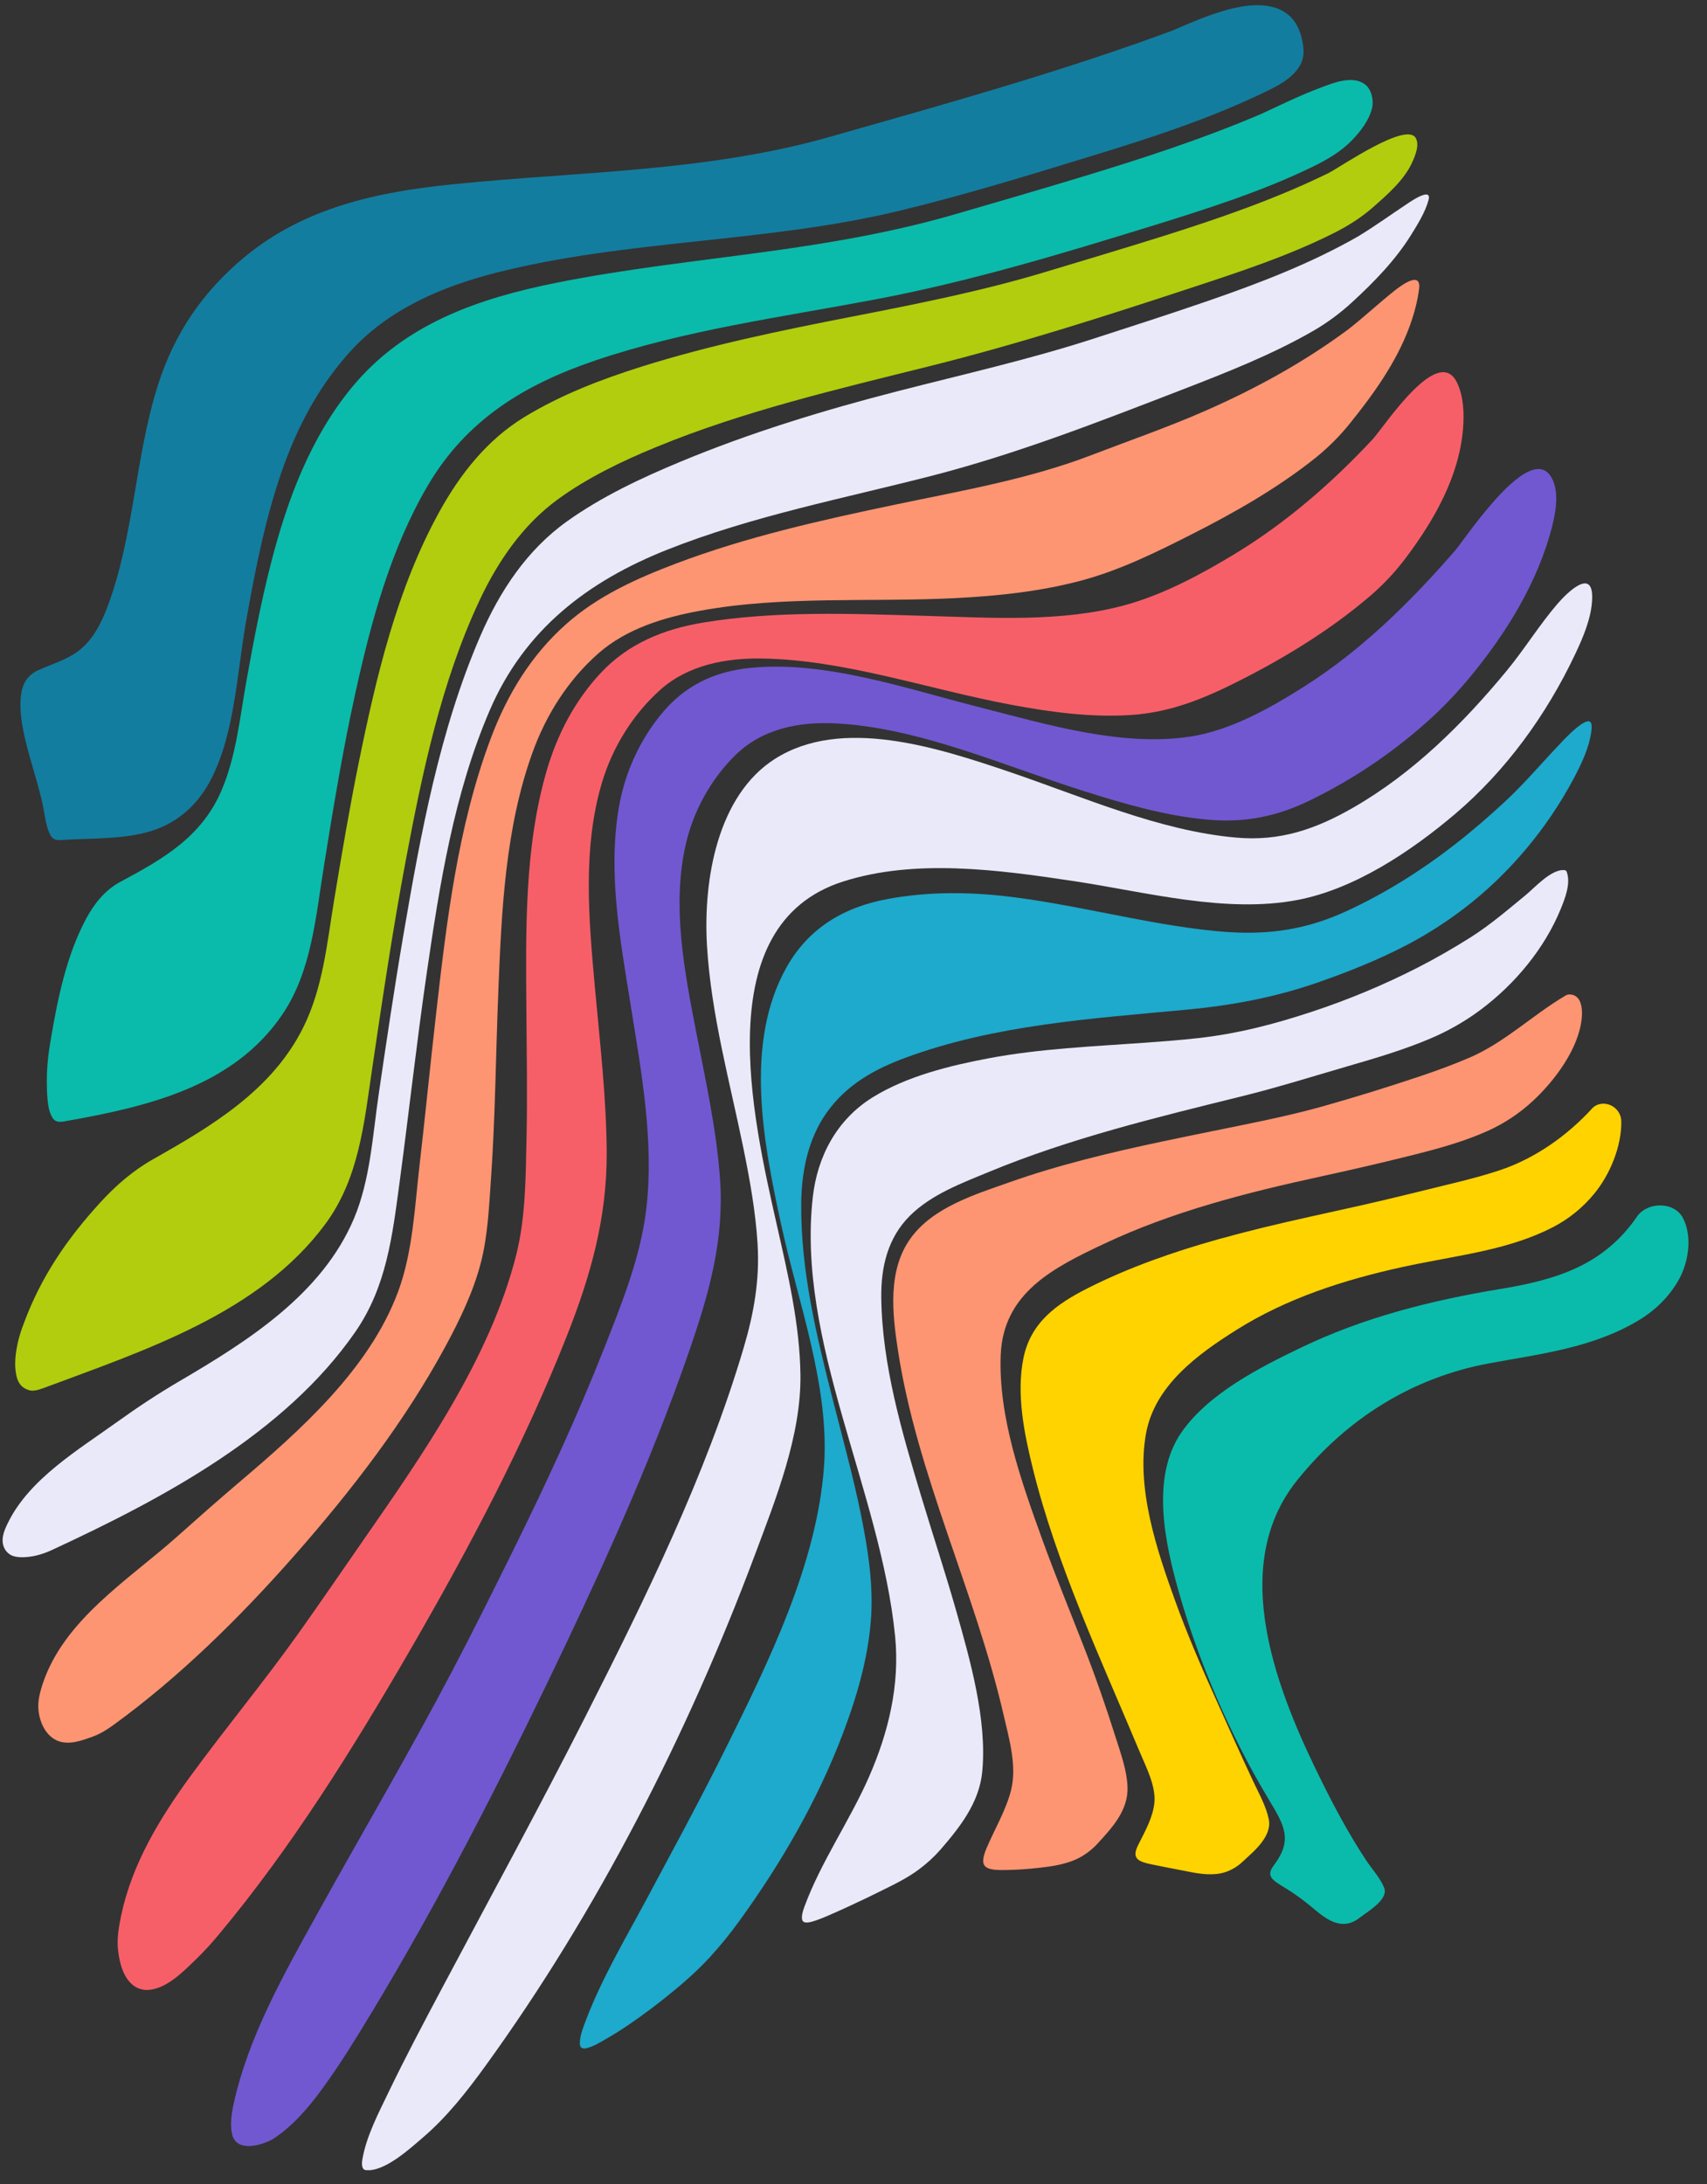 <svg width="111" height="142" viewBox="0 0 111 142" fill="none" xmlns="http://www.w3.org/2000/svg">
<rect x="0" y="0" width="111" height="142" fill="#333333" stroke="none"/>
<g id="Patterns">
<g id="Clarence">
<g id="Shape">
<path id="pattern13" d="M76.204 2C68.915 4.697 61.375 6.788 53.905 8.913C45.942 11.178 37.575 11.15 29.446 11.981C24.547 12.479 19.823 13.476 15.917 16.7C13.185 18.958 11.34 21.672 10.268 25.044C8.774 29.743 8.722 34.861 6.982 39.466C6.579 40.531 6.038 41.609 5.109 42.314C4.337 42.898 3.369 43.175 2.513 43.561C1.751 43.904 1.445 44.488 1.362 45.23C1.108 47.492 2.458 50.405 2.863 52.756C2.949 53.253 3.04 53.888 3.299 54.326C3.485 54.638 3.751 54.63 3.982 54.614C5.778 54.492 7.662 54.581 9.433 54.139C11.463 53.631 12.871 52.35 13.76 50.594C15.282 47.583 15.411 43.691 16.023 40.266C16.63 36.885 17.291 33.481 18.466 30.243C19.459 27.501 20.86 24.934 22.842 22.779C25.327 20.08 28.751 18.631 32.204 17.746C40.699 15.572 49.793 15.793 58.413 13.72C62.702 12.688 66.957 11.377 71.173 10.083C74.783 8.976 78.425 7.793 81.819 6.189C82.774 5.738 84.06 5.187 84.576 4.176C84.827 3.685 84.783 3.188 84.696 2.713C84.566 2.008 84.253 1.299 83.66 0.873C81.7 -0.536 78.144 1.188 76.207 2" fill="#137D9F"/>
<path id="pattern12" d="M82.011 7.408C78.136 9.064 74.119 10.359 70.094 11.578C67.448 12.379 64.791 13.148 62.137 13.921C58.088 15.102 53.942 15.805 49.773 16.374C45.248 16.992 40.661 17.486 36.202 18.38C31.142 19.393 26.312 21.036 22.902 25.159C20.193 28.438 18.693 32.466 17.64 36.54C16.986 39.073 16.498 41.642 16.035 44.212C15.602 46.61 15.372 49.118 14.408 51.38C13.112 54.422 10.587 55.855 7.834 57.327C6.814 57.872 6.108 58.776 5.583 59.762C4.324 62.126 3.755 64.9 3.303 67.575C3.244 67.924 3.185 68.286 3.141 68.661C3.054 69.407 3.025 70.159 3.054 70.91C3.054 70.964 3.058 71.018 3.061 71.072C3.098 71.598 3.128 72.223 3.425 72.688C3.601 72.963 3.89 72.956 4.176 72.907C9.554 71.962 15.184 70.653 18.366 65.947C20.258 63.15 20.526 59.638 21.06 56.331C21.669 52.537 22.295 48.73 23.122 44.992C24.135 40.406 25.406 35.681 27.811 31.58C30.33 27.286 34.111 24.995 38.688 23.443C44.549 21.456 50.803 20.623 56.913 19.468C63.001 18.317 68.9 16.543 74.805 14.72C78.354 13.623 81.965 12.48 85.271 10.883C86.234 10.418 87.191 9.879 87.946 9.085C88.492 8.514 89.034 7.803 89.222 7.024C89.34 6.527 89.184 5.794 88.747 5.475C87.926 4.874 86.653 5.406 85.819 5.721C84.523 6.21 83.267 6.824 82.011 7.409" fill="#0ABBAB"/>
<path id="pattern11" d="M86.414 11.24C82.951 12.938 79.302 14.192 75.636 15.35C73.1 16.148 70.542 16.907 67.996 17.676C63.873 18.921 59.65 19.757 55.426 20.581C50.813 21.481 46.177 22.433 41.714 23.837C39.089 24.664 36.467 25.671 34.096 27.116C31.676 28.593 29.927 30.814 28.571 33.27C25.808 38.272 24.46 44.017 23.33 49.571C22.725 52.547 22.219 55.542 21.724 58.538C21.263 61.332 21 64.224 19.721 66.793C17.698 70.869 13.789 73.202 9.968 75.358C8.672 76.089 7.558 77.051 6.565 78.13C4.389 80.499 2.659 83.008 1.539 86.065C1.39 86.447 1.267 86.838 1.17 87.236C1.017 87.931 0.913 88.663 1.053 89.382C1.061 89.424 1.071 89.465 1.082 89.504C1.218 90.027 1.494 90.261 1.893 90.384C2.149 90.463 2.496 90.37 2.854 90.236C9.425 87.783 16.859 85.377 21.144 79.595C23.356 76.61 23.676 73.013 24.213 69.392C24.878 64.897 25.547 60.39 26.386 55.934C27.46 50.231 28.693 44.343 31.176 39.046C32.362 36.517 33.989 34.127 36.273 32.464C38.229 31.041 40.478 29.965 42.694 29.054C48.403 26.708 54.473 25.3 60.477 23.799C66.226 22.363 71.838 20.563 77.457 18.713C80.606 17.676 83.818 16.624 86.739 15.15C87.643 14.695 88.514 14.151 89.287 13.471C90.233 12.639 91.31 11.695 91.816 10.583C92.02 10.134 92.327 9.425 92.057 8.967C91.437 7.913 87.258 10.794 86.409 11.241" fill="#B2CD0D"/>
<path id="pattern10" d="M88.35 15.348C85.236 17.131 81.895 18.41 78.518 19.574C76.046 20.427 73.538 21.233 71.052 22.037C66.886 23.384 62.581 24.35 58.34 25.441C53.554 26.672 48.789 28.128 44.237 30.022C41.691 31.082 39.129 32.283 36.864 33.9C34.26 35.761 32.497 38.437 31.239 41.339C28.578 47.478 27.349 54.258 26.227 60.816C25.639 64.26 25.128 67.716 24.621 71.172C24.229 73.839 24.076 76.707 23.02 79.215C20.938 84.156 16.084 87.208 11.661 89.802C10.266 90.619 8.916 91.512 7.6 92.458C5.112 94.246 1.934 96.137 0.536 98.967C0.401 99.236 0.267 99.524 0.209 99.799C0.079 100.381 0.287 100.824 0.625 101.048C0.652 101.067 0.681 101.085 0.71 101.102C1.138 101.323 1.819 101.241 2.26 101.154C2.651 101.068 3.032 100.937 3.394 100.764C10.633 97.409 18.527 93.193 23.096 86.605C25.14 83.656 25.515 80.357 25.992 76.802C26.595 72.301 27.093 67.778 27.745 63.293C28.581 57.537 29.524 51.566 31.847 46.178C34.11 40.928 38.217 37.793 43.373 35.744C48.912 33.544 54.838 32.413 60.624 30.924C66.173 29.492 71.462 27.422 76.793 25.364C79.752 24.221 82.766 23.038 85.472 21.467C86.358 20.947 87.185 20.331 87.939 19.633C89.36 18.33 90.748 16.902 91.766 15.26C92.196 14.566 92.677 13.795 92.892 13.006C93.141 12.09 91.592 13.193 91.389 13.328C90.375 14.001 89.391 14.715 88.35 15.345" fill="#EAE9F9"/>
<path id="pattern9" d="M87.691 21.399C84.76 23.577 81.577 25.312 78.253 26.763C75.868 27.803 73.362 28.671 70.951 29.596C66.901 31.152 62.5 31.909 58.22 32.806C53.397 33.816 48.503 34.911 43.919 36.654C41.372 37.623 38.888 38.736 36.812 40.578C34.551 42.584 33.006 45.122 31.941 47.931C29.753 53.713 29.026 60.027 28.333 66.131C27.967 69.331 27.654 72.536 27.284 75.735C26.971 78.43 26.846 81.372 25.902 83.936C24.036 89.01 19.51 93.008 15.507 96.409C14.154 97.556 12.825 98.737 11.503 99.913C8.365 102.711 4.135 105.307 2.761 109.519C2.621 109.95 2.497 110.412 2.49 110.873C2.479 111.664 2.81 112.634 3.534 113.069C3.582 113.099 3.632 113.126 3.683 113.15C4.461 113.497 5.306 113.165 6.056 112.895C6.513 112.73 6.983 112.436 7.375 112.151C11.665 109.034 15.592 105.165 19.124 101.153C22.851 96.925 26.368 92.363 29.02 87.434C29.924 85.754 30.779 83.976 31.265 82.106C31.718 80.365 31.798 78.485 31.923 76.696C32.21 72.603 32.24 68.489 32.406 64.398C32.611 59.244 32.854 53.832 34.626 48.927C35.514 46.467 36.945 44.201 38.921 42.47C40.748 40.869 43.167 40.139 45.505 39.711C50.962 38.711 56.616 39.168 62.159 38.885C64.923 38.743 67.702 38.45 70.38 37.726C72.843 37.06 75.146 35.924 77.404 34.782C80.261 33.338 83.103 31.721 85.572 29.743C86.394 29.078 87.142 28.326 87.803 27.499C89.311 25.626 90.766 23.596 91.62 21.33C91.928 20.51 92.181 19.601 92.28 18.761C92.424 17.543 91.012 18.637 90.673 18.906C89.658 19.711 88.712 20.599 87.692 21.399" fill="#FE9572"/>
<path id="pattern8" d="M89.276 28.541C86.581 31.432 83.606 34.007 80.254 36.038C78.053 37.371 75.633 38.661 73.176 39.336C69.021 40.477 64.44 40.162 60.082 40.036C55.277 39.897 50.393 39.704 45.715 40.478C43.19 40.896 40.858 41.828 39.056 43.761C37.363 45.576 36.222 47.776 35.536 50.149C34.092 55.144 34.192 60.529 34.229 65.679C34.248 68.446 34.298 71.214 34.238 73.981C34.184 76.471 34.186 79.126 33.576 81.555C31.877 88.317 27.475 94.593 23.563 100.225C22.183 102.212 20.811 104.22 19.41 106.188C17.153 109.361 14.649 112.37 12.35 115.524C10.363 118.251 8.576 121.211 7.878 124.538C7.728 125.256 7.597 126.033 7.671 126.738C7.775 127.728 8.131 129.197 9.379 129.366C9.45 129.376 9.522 129.38 9.594 129.377C10.827 129.328 11.947 128.151 12.765 127.364C13.277 126.865 13.761 126.338 14.216 125.786C18.954 120.122 22.961 113.673 26.69 107.24C30.496 100.665 34.092 93.865 36.869 86.833C38.416 82.917 39.474 79.162 39.452 74.913C39.432 71.341 39.007 67.778 38.688 64.233C38.292 59.838 37.858 55.151 39.153 50.85C39.84 48.566 41.156 46.44 42.938 44.846C44.735 43.235 47.2 42.783 49.485 42.812C54.913 42.881 60.364 44.817 65.788 45.826C68.359 46.304 70.993 46.663 73.613 46.48C76.158 46.303 78.342 45.396 80.576 44.265C83.615 42.729 86.581 40.908 89.138 38.708C89.999 37.965 90.776 37.13 91.455 36.218C93.261 33.799 94.864 31.014 95.133 27.91C95.218 26.929 95.179 25.78 94.748 24.882C93.529 22.342 90.084 27.636 89.276 28.541Z" fill="#F75F68"/>
<path id="pattern7" d="M94.612 35.805C91.696 39.159 88.518 42.286 84.793 44.644C82.547 46.066 79.972 47.505 77.368 47.894C72.902 48.561 68.072 47.095 63.635 45.966C58.85 44.748 53.62 42.935 48.788 43.423C46.397 43.664 44.462 44.592 42.895 46.555C41.521 48.285 40.607 50.336 40.24 52.515C39.517 56.719 40.329 61.101 40.996 65.26C41.692 69.623 42.543 74.142 42.029 78.573C41.666 81.715 40.413 84.798 39.262 87.717C37.527 92.118 35.526 96.417 33.44 100.652C32.108 103.356 30.755 106.067 29.354 108.736C26.569 114.043 23.512 119.221 20.605 124.473C18.458 128.351 16.122 132.467 15.185 136.822C15.055 137.427 14.96 138.097 15.08 138.702C15.334 139.983 16.989 139.477 17.676 139.108C17.775 139.053 17.87 138.992 17.962 138.926C19.556 137.815 20.777 136.102 21.849 134.524C22.351 133.788 22.837 133.014 23.308 132.25C27.791 124.987 31.763 117.337 35.486 109.626C38.927 102.501 42.267 95.234 44.84 87.766C46.115 84.067 47.101 80.593 46.821 76.649C46.592 73.424 45.882 70.247 45.269 67.086C44.502 63.131 43.676 58.891 44.596 54.881C45.09 52.72 46.239 50.64 47.826 49.088C49.59 47.364 51.979 46.917 54.285 47.028C59.708 47.291 65.138 49.738 70.448 51.422C73.077 52.256 75.776 53.045 78.535 53.289C80.945 53.504 83.013 53.088 85.153 52.05C88.114 50.615 90.845 48.747 93.258 46.508C94.095 45.721 94.881 44.881 95.611 43.993C97.958 41.158 100.028 37.804 100.94 34.183C101.169 33.269 101.375 32.043 100.949 31.162C99.629 28.428 95.372 34.904 94.612 35.806" fill="#7158D1"/>
<path id="pattern1" d="M106.482 79.048C104.294 82.265 101.214 83.202 97.552 83.804C93.079 84.541 88.694 85.647 84.626 87.602C81.95 88.886 78.594 90.585 76.832 93.116C74.796 96.039 75.773 100.394 76.652 103.493C77.959 108.102 80.027 112.885 82.537 117.048C83.522 118.683 84.051 119.61 82.886 121.199C82.724 121.425 82.491 121.711 82.652 122.023C82.776 122.262 83.105 122.456 83.413 122.645C84.094 123.055 84.742 123.518 85.35 124.029C85.898 124.494 86.59 125.079 87.355 125.082C87.857 125.084 88.212 124.84 88.477 124.633C88.939 124.274 90.311 123.486 90.005 122.727C89.746 122.086 89.195 121.496 88.796 120.887C87.744 119.289 86.825 117.582 85.982 115.887C83.149 110.193 79.739 101.964 84.355 96.231C87.587 92.218 91.846 89.555 96.852 88.633C100.206 88.016 103.548 87.632 106.524 85.859C107.638 85.195 108.546 84.302 109.165 83.201C109.796 82.076 110.068 80.389 109.43 79.177C108.873 78.124 107.177 78.122 106.482 79.048Z" fill="#0ABBAB"/>
<path id="pattern2" d="M105.427 72.901C105.415 72.092 104.589 71.555 103.877 71.827C103.747 71.88 103.63 71.96 103.534 72.062C101.905 73.841 99.818 75.315 97.544 76.076C96.542 76.411 95.506 76.681 94.473 76.933C92.522 77.41 90.559 77.903 88.6 78.346C86.425 78.838 84.222 79.299 82.058 79.829C81.11 80.062 80.155 80.311 79.215 80.572C76.302 81.389 73.408 82.396 70.722 83.756C68.74 84.759 67.031 85.955 66.553 88.285C66.072 90.637 66.608 93.235 67.165 95.49C68.708 101.73 71.577 107.847 74.082 113.829C74.527 114.893 75.177 116.122 75.064 117.22C74.969 118.137 74.493 118.998 74.049 119.874C73.956 120.058 73.86 120.26 73.838 120.456C73.815 120.6 73.86 120.745 73.958 120.852C74.13 121.036 74.501 121.132 74.869 121.208C75.461 121.331 76.058 121.447 76.653 121.561C76.862 121.601 77.067 121.64 77.269 121.681C78.029 121.836 78.879 121.961 79.64 121.727C80.086 121.585 80.493 121.34 80.829 121.013C81.528 120.365 82.736 119.394 82.502 118.269C82.326 117.425 81.871 116.619 81.501 115.835C80.668 114.072 79.881 112.281 79.08 110.507C78.126 108.394 77.199 106.246 76.417 104.079C75.226 100.773 73.872 96.782 74.522 93.195C75.093 90.058 77.921 88.022 80.41 86.458C83.692 84.396 87.404 83.205 91.214 82.37C92.979 81.983 94.794 81.706 96.544 81.31C98.064 80.966 99.576 80.507 100.937 79.807C101.987 79.272 102.915 78.525 103.662 77.614C104.689 76.37 105.451 74.532 105.427 72.901Z" fill="#FFD300"/>
<path id="pattern3" d="M102.855 66.201C102.912 65.646 102.867 64.65 102.043 64.652C101.945 64.657 101.85 64.689 101.769 64.745C99.63 66.013 97.852 67.773 95.555 68.763C94.496 69.219 93.395 69.618 92.301 69.987C90.23 70.68 88.102 71.341 86.013 71.928C83.673 72.586 81.231 73.052 78.826 73.543C77.729 73.767 76.63 73.991 75.535 74.223C72.196 74.931 68.847 75.731 65.645 76.864C63.419 77.652 60.686 78.477 59.221 80.497C57.703 82.587 58.026 85.41 58.388 87.781C59.623 95.869 63.4 103.45 65.25 111.449C65.616 113.034 66.147 114.829 65.741 116.409C65.407 117.707 64.665 118.945 64.138 120.191C64.037 120.43 63.949 120.692 63.935 120.933C63.925 121.103 63.965 121.26 64.104 121.374C64.292 121.529 64.672 121.577 65.062 121.58C65.713 121.583 66.368 121.549 67.019 121.491C67.247 121.471 67.474 121.444 67.693 121.42C68.518 121.329 69.39 121.179 70.133 120.808C70.594 120.568 71.01 120.25 71.363 119.868C72.326 118.819 73.385 117.684 73.318 116.151C73.269 115.072 72.885 114.023 72.563 113.005C71.93 110.995 71.242 109.017 70.476 107.058C69.57 104.737 68.614 102.408 67.768 100.069C66.427 96.356 64.91 92.122 65.073 88.092C65.238 84.03 68.546 82.398 71.783 80.869C76.248 78.761 81.097 77.527 85.95 76.474C87.989 76.031 90.03 75.557 92.046 75.049C93.643 74.646 95.254 74.194 96.728 73.531C97.81 73.046 98.806 72.386 99.675 71.579C101.149 70.211 102.666 68.141 102.855 66.201Z" fill="#FE9572"/>
<path id="pattern4" d="M101.473 59.133C101.764 58.426 102.155 57.433 101.879 56.686C101.862 56.63 101.816 56.587 101.759 56.574C100.903 56.462 99.813 57.698 99.204 58.197C98.048 59.149 96.896 60.137 95.638 60.934C94.539 61.63 93.391 62.288 92.236 62.883C89.99 64.032 87.657 65.005 85.26 65.793C82.819 66.598 80.461 67.21 77.895 67.494C76.767 67.619 75.621 67.709 74.484 67.79C71.07 68.034 67.597 68.178 64.259 68.81C61.752 69.285 58.979 69.964 56.761 71.333C54.401 72.79 53.153 75.202 52.856 77.809C51.778 87.258 57.264 96.913 58.206 106.383C58.522 109.558 57.768 112.659 56.495 115.553C55.259 118.367 53.38 121.054 52.31 123.958C52.184 124.299 52.114 124.596 52.159 124.796C52.191 124.935 52.299 125.015 52.551 124.986C52.847 124.954 53.339 124.764 53.852 124.542C54.687 124.18 55.522 123.794 56.342 123.401C56.622 123.266 56.892 123.133 57.152 123.004C58.049 122.562 58.992 122.115 59.774 121.523C60.269 121.155 60.725 120.737 61.135 120.276C62.41 118.806 63.674 117.211 63.87 115.201C64.201 111.83 63.077 107.897 62.18 104.735C61.472 102.242 60.645 99.747 59.895 97.257C58.651 93.115 57.353 88.723 57.306 84.35C57.284 82.365 57.728 80.472 59.173 79.036C60.564 77.654 62.541 76.921 64.306 76.19C69.58 74.007 75.17 72.654 80.725 71.281C83.093 70.697 85.425 69.963 87.768 69.282C89.537 68.77 91.323 68.238 92.995 67.527C94.173 67.031 95.286 66.393 96.309 65.627C98.526 63.963 100.43 61.667 101.473 59.133Z" fill="#EAE9F9"/>
<path id="pattern5" d="M102.304 50.667C102.816 49.708 103.348 48.616 103.485 47.501C103.499 47.397 103.503 47.292 103.496 47.187C103.457 46.136 101.551 48.244 101.37 48.435C100.222 49.644 99.135 50.928 97.922 52.06C96.858 53.052 95.741 54.018 94.596 54.909C92.416 56.603 90.041 58.097 87.536 59.248C85.031 60.398 82.654 60.775 79.916 60.6C78.736 60.526 77.53 60.367 76.353 60.182C72.761 59.616 69.149 58.712 65.548 58.286C62.952 57.979 60.334 57.967 57.73 58.446C54.812 58.981 52.548 60.391 51.144 62.891C48.381 67.815 49.623 74.249 50.816 79.706C51.912 84.726 53.964 90.181 53.58 95.377C53.111 101.715 49.961 108.086 47.191 113.667C45.555 116.965 43.786 120.219 42.044 123.474C40.672 126.034 39.137 128.623 38.116 131.301C37.935 131.776 37.714 132.309 37.703 132.828C37.699 133.071 37.805 133.226 38.094 133.169C38.571 133.074 39.044 132.769 39.467 132.527C40.442 131.967 41.389 131.304 42.298 130.623C42.622 130.38 42.934 130.139 43.234 129.899C44.265 129.077 45.279 128.205 46.166 127.239C46.841 126.5 47.474 125.723 48.061 124.911C50.795 121.144 53.157 117.058 54.798 112.738C55.69 110.394 56.424 107.911 56.628 105.375C56.812 103.096 56.445 100.753 55.999 98.543C55.494 96.044 54.803 93.545 54.169 91.06C53.103 86.882 52.058 82.59 52.101 78.242C52.121 76.174 52.536 74.074 53.742 72.357C55.043 70.51 56.894 69.497 58.919 68.753C64.691 66.634 70.909 66.228 77.09 65.65C80.086 65.37 82.883 64.853 85.716 63.867C87.703 63.174 89.689 62.378 91.539 61.407C92.817 60.732 94.037 59.952 95.186 59.074C98.128 56.83 100.583 53.885 102.304 50.667Z" fill="#1DAACC"/>
<path id="pattern6" d="M80.384 54.456C75.374 54.017 70.438 51.811 65.626 50.18C60.909 48.581 54.72 46.59 50.396 49.335C46.675 51.697 45.715 57.145 45.973 61.485C46.24 65.959 47.456 70.318 48.349 74.691C48.764 76.728 49.133 78.784 49.262 80.862C49.406 83.213 49.027 85.36 48.362 87.612C45.902 95.92 41.981 103.878 38.083 111.569C35.079 117.494 31.885 123.346 28.763 129.225C27.568 131.474 26.373 133.724 25.268 136.02C24.607 137.394 23.835 138.856 23.568 140.366C23.5 140.748 23.54 141.058 23.78 141.087C24.979 141.229 26.618 139.726 27.533 138.94C29.078 137.614 30.372 135.963 31.572 134.305C38.832 124.283 44.717 112.761 49.077 101.118C50.444 97.466 52.102 93.345 52.05 89.377C52.006 86.072 51.227 82.8 50.503 79.592C48.933 72.626 46.038 60.131 54.81 57.316C59.478 55.819 64.874 56.536 69.847 57.288C74.524 57.994 79.711 59.402 84.374 58.51C88.087 57.801 91.752 55.351 94.618 52.921C97.933 50.109 100.568 46.462 102.425 42.535C102.944 41.437 103.486 40.181 103.532 38.944C103.61 36.84 101.884 38.551 101.276 39.258C100.088 40.641 99.125 42.217 97.971 43.614C95.117 47.072 91.876 50.274 88.004 52.502C85.535 53.921 83.239 54.707 80.384 54.456Z" fill="#EAE9F9"/>
</g>
</g>
</g>
</svg>
